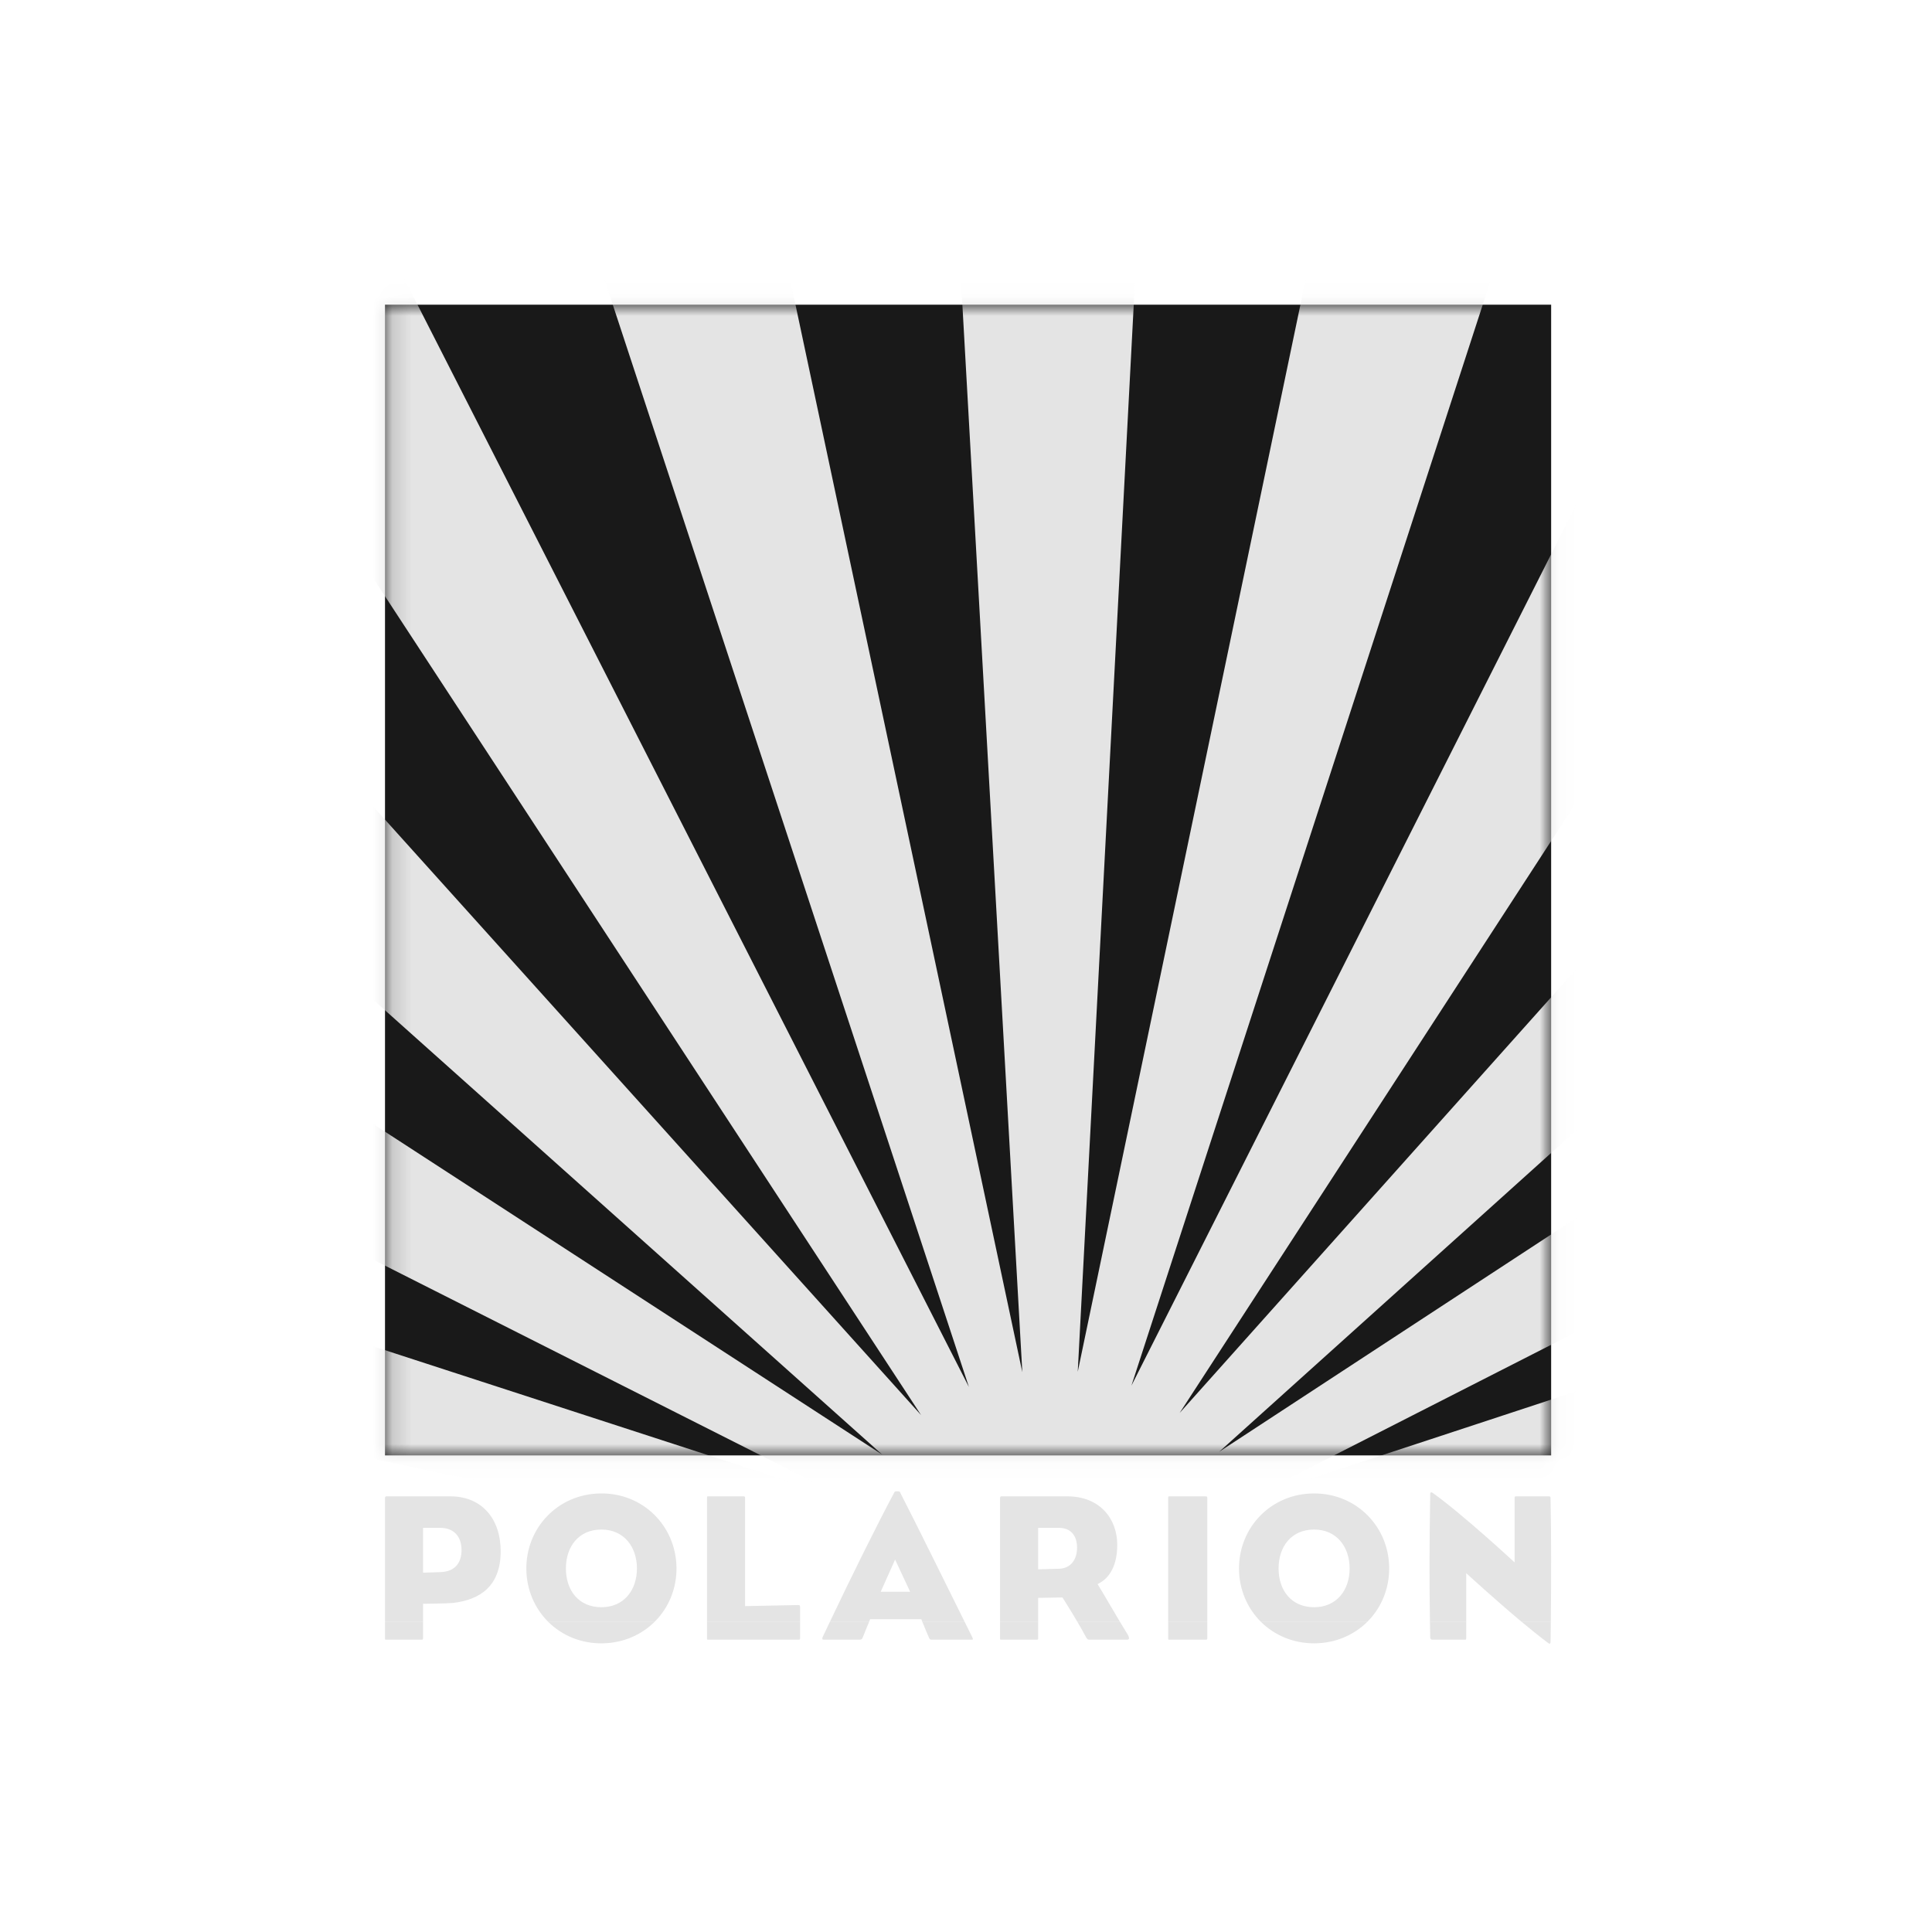 <svg width="101" height="101" viewBox="0 0 101 101" fill="none" xmlns="http://www.w3.org/2000/svg">
<path d="M20.127 15.928H81.09V76.085H20.127V15.928Z" fill="#191919"/>
<mask id="mask0_2336_9930" style="mask-type:luminance" maskUnits="userSpaceOnUse" x="20" y="15" width="62" height="62">
<path d="M20.127 15.928H81.09V76.085H20.127V15.928Z" fill="white"/>
</mask>
<g mask="url(#mask0_2336_9930)">
<path d="M70.215 5.23L80.127 7.887L59.148 72.438L89.754 11.813L98.64 16.943L61.669 73.866L106.925 23.228L114.181 30.483L63.736 75.895L120.554 38.698L125.684 47.583L65.206 78.394L129.715 57.168L132.371 67.081L65.981 81.186L133.784 77.38V87.64L57.062 83.615L57.01 83.812L57.034 83.842L56.989 83.884L56.938 84.079L56.821 84.054L56.774 84.101L56.659 84.301L56.675 84.334L56.622 84.364L56.521 84.537L56.417 84.486L56.359 84.518L56.196 84.68L56.202 84.718L56.141 84.731L56.001 84.873L55.914 84.794L55.847 84.809L55.65 84.926L55.645 84.963H55.586L55.41 85.064L55.345 84.963H55.281L55.057 85.024L55.045 85.057L54.986 85.042L54.792 85.094L54.756 84.979L54.692 84.963H54.461L54.441 84.994L54.386 84.963H54.187L54.181 84.846L54.123 84.809L53.901 84.751L53.874 84.776L53.828 84.731L53.635 84.68L53.66 84.564L53.613 84.518L53.413 84.399L53.382 84.419L53.35 84.364L53.176 84.266L53.23 84.159L53.198 84.101L53.035 83.937L52.997 83.945L52.981 83.884L52.867 83.769L-23.814 88.076V77.815L43.969 81.373L-22.513 67.498L-19.858 57.589L44.694 78.568L-15.931 47.958L-10.8 39.075L46.123 76.046L-4.516 30.791L2.741 23.535L48.152 73.978L10.955 17.159L19.84 12.03L50.652 72.508L29.425 7.997L39.336 5.342L53.444 71.733L49.637 3.93H59.899L56.342 71.711L70.215 5.23Z" fill="#E4E4E4"/>
</g>
<path fill-rule="evenodd" clip-rule="evenodd" d="M20.127 84.789V85.622C20.127 85.733 20.127 85.719 20.226 85.719H22.018C22.106 85.719 22.116 85.713 22.116 85.622V84.789H20.127ZM28.663 84.789C29.379 85.499 30.379 85.93 31.509 85.909C32.587 85.89 33.532 85.464 34.216 84.789H28.663ZM36.961 84.789V85.622C36.961 85.733 36.961 85.719 37.061 85.719H41.736C41.826 85.719 41.826 85.713 41.826 85.622V84.789H36.961ZM43.382 84.789C43.254 85.054 43.131 85.314 43.012 85.567C42.969 85.678 42.98 85.719 43.067 85.719H44.904C45.048 85.719 45.069 85.688 45.101 85.602C45.197 85.374 45.315 85.065 45.432 84.789H43.382ZM48.22 84.789C48.325 85.051 48.462 85.382 48.573 85.633C48.607 85.713 48.652 85.719 48.708 85.719H50.773C50.874 85.719 50.884 85.713 50.818 85.567C50.69 85.313 50.562 85.053 50.431 84.789H48.22ZM52.281 84.789V85.622C52.281 85.733 52.281 85.719 52.37 85.719H54.183C54.262 85.719 54.272 85.713 54.272 85.622V84.789H52.281ZM56.326 84.789C56.474 85.042 56.618 85.294 56.726 85.499C56.825 85.699 56.869 85.719 56.957 85.719H58.914C59.036 85.719 59.07 85.644 58.937 85.421C58.807 85.213 58.678 84.999 58.551 84.789H56.326ZM61.07 84.789V85.622C61.07 85.733 61.07 85.719 61.171 85.719H63.003C63.105 85.719 63.114 85.713 63.114 85.622V84.789H61.07ZM65.921 84.789C66.622 85.481 67.594 85.909 68.698 85.909C69.803 85.909 70.773 85.481 71.474 84.789H65.921ZM74.754 84.789C74.758 85.053 74.764 85.326 74.768 85.61C74.768 85.654 74.804 85.719 74.881 85.719H76.55C76.65 85.719 76.65 85.719 76.65 85.622V84.789H74.754ZM79.551 84.789C80.032 85.189 80.51 85.573 80.927 85.888C81.051 85.976 81.06 85.909 81.06 85.776C81.065 85.458 81.069 85.126 81.072 84.789H79.551V84.789Z" fill="#E4E4E4"/>
<path fill-rule="evenodd" clip-rule="evenodd" d="M22.116 84.789V83.842C22.116 83.842 23.366 83.831 23.686 83.797C25.102 83.633 26.174 82.912 26.174 81.099C26.174 79.397 25.19 78.225 23.542 78.225H20.226C20.182 78.225 20.127 78.213 20.127 78.326V81.985V84.789H22.116ZM34.216 84.789C34.949 84.065 35.384 83.048 35.365 81.929C35.326 79.762 33.605 78.033 31.373 78.073C29.14 78.112 27.479 79.898 27.516 82.063C27.535 83.135 27.963 84.094 28.663 84.789H34.216ZM41.826 84.789V84.021C41.826 83.931 41.813 83.908 41.727 83.908L38.95 83.964V78.326C38.95 78.237 38.94 78.225 38.851 78.225H37.06C36.961 78.225 36.961 78.213 36.961 78.326V81.985V84.789H41.826ZM45.432 84.789C45.451 84.741 45.471 84.694 45.489 84.648H48.165C48.182 84.693 48.2 84.739 48.22 84.789H50.431C49.295 82.499 47.988 79.836 47.037 77.984C47.026 77.959 46.783 77.95 46.771 77.984C45.868 79.669 44.486 82.467 43.382 84.789H45.432ZM54.272 84.789V83.533L55.543 83.511C55.543 83.511 55.954 84.157 56.326 84.789H58.551C58.055 83.958 57.607 83.175 57.378 82.813C58.052 82.495 58.407 81.775 58.407 80.759C58.407 79.397 57.5 78.225 55.796 78.225H52.37C52.337 78.225 52.28 78.214 52.28 78.326V81.985V84.789L54.272 84.789ZM63.114 84.789V81.985V78.326C63.114 78.237 63.105 78.225 63.003 78.225H61.171C61.069 78.225 61.069 78.213 61.069 78.326V81.985V84.789H63.114ZM71.474 84.789C72.192 84.081 72.623 83.091 72.623 81.995C72.623 79.829 70.93 78.073 68.699 78.073C66.464 78.073 64.772 79.829 64.772 81.995C64.772 83.091 65.206 84.081 65.921 84.789H71.474ZM76.65 84.789V82.24C76.65 82.24 78.114 83.587 79.551 84.789H81.072C81.095 82.673 81.098 80.215 81.059 78.358C81.059 78.249 81.059 78.225 80.949 78.225H79.269C79.18 78.225 79.18 78.237 79.18 78.358V81.679C79.18 81.679 76.471 79.166 74.89 78.038C74.836 78.005 74.768 77.993 74.768 78.113C74.728 80.739 74.717 82.425 74.754 84.789H76.65ZM68.699 79.961C69.869 79.961 70.555 80.857 70.555 81.995C70.555 83.135 69.87 84.021 68.699 84.021C67.503 84.021 66.841 83.135 66.841 81.995C66.841 80.857 67.503 79.961 68.699 79.961ZM54.272 82.041V79.873H55.367C56.008 79.873 56.306 80.316 56.306 80.903C56.306 81.542 55.973 81.985 55.377 82.009L54.272 82.041ZM46.041 83.213L46.794 81.532L47.58 83.213H46.041ZM31.44 79.961C32.612 79.961 33.297 80.857 33.297 81.995C33.297 83.135 32.612 84.021 31.44 84.021C30.246 84.021 29.584 83.135 29.584 81.995C29.584 80.857 30.246 79.961 31.44 79.961ZM23.023 79.873C23.697 79.873 24.128 80.296 24.128 81.034C24.128 81.666 23.819 82.151 23.046 82.185L22.116 82.217V79.873H23.023Z" fill="#E4E4E4"/>
</svg>
